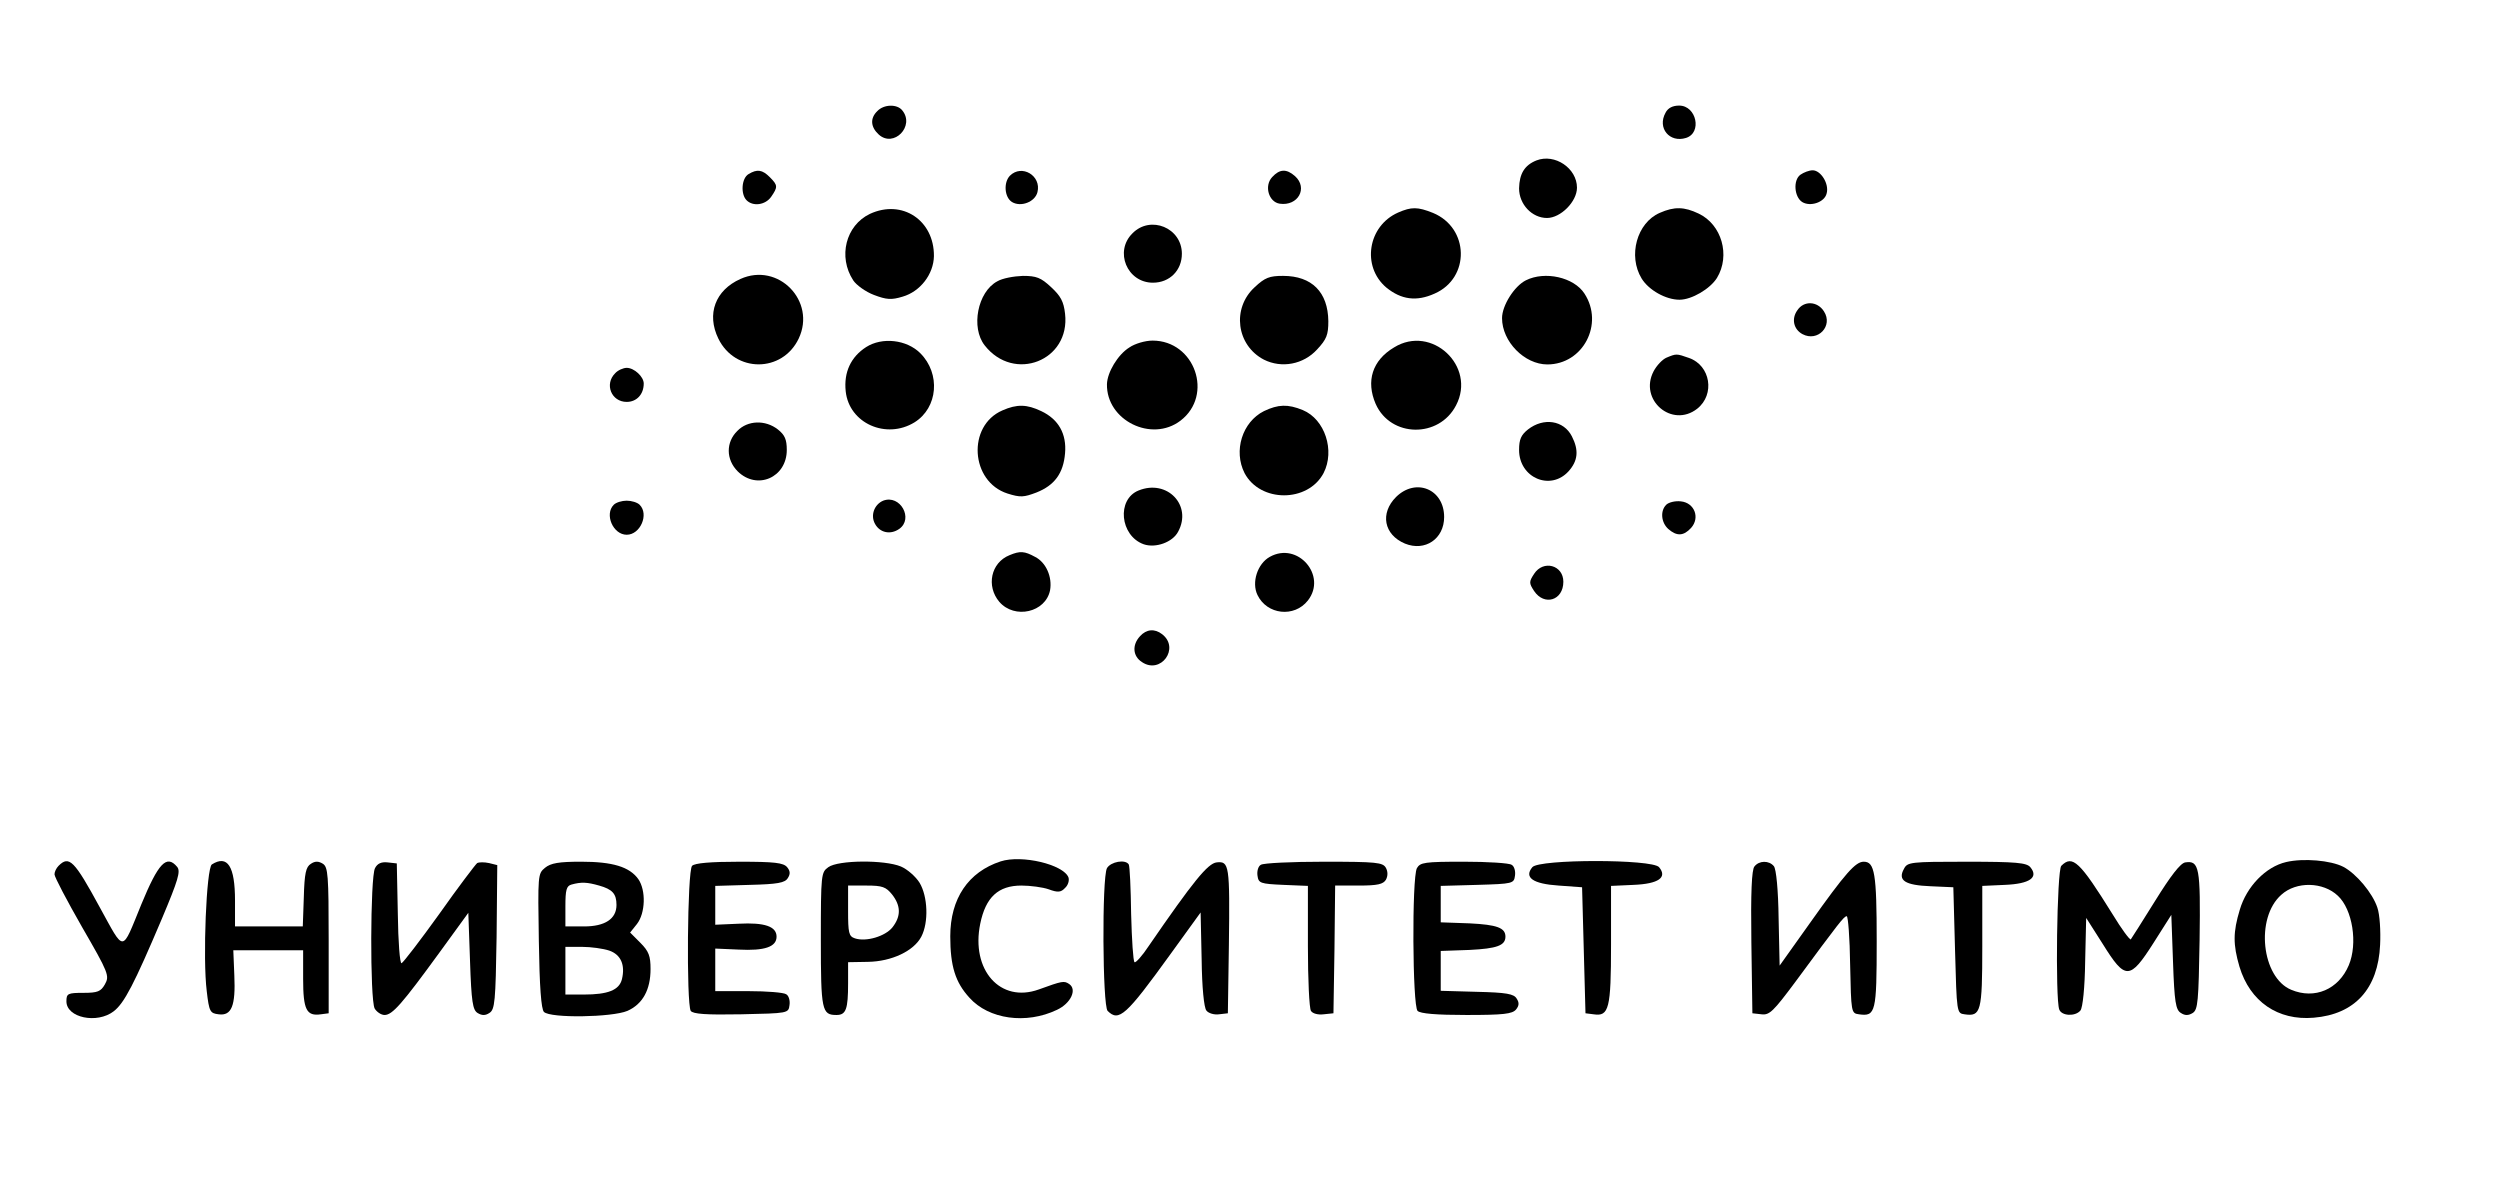 <?xml version="1.0" standalone="no"?>
<!DOCTYPE svg PUBLIC "-//W3C//DTD SVG 20010904//EN"
 "http://www.w3.org/TR/2001/REC-SVG-20010904/DTD/svg10.dtd">
<svg version="1.0" xmlns="http://www.w3.org/2000/svg"
 width="734pt" height="346pt" viewBox="0 0 734 346"
 preserveAspectRatio="xMidYMid meet">

<g transform="translate(0,346) scale(0.1,-0.1)"
fill="#000000" stroke="none">
<path d="M2576 3134 c-22 -21 -20 -47 4 -69 44 -40 107 25 69 71 -15 19 -54
18 -73 -2z"/>
<path d="M4890 3129 c-25 -45 12 -89 60 -74 48 15 31 95 -20 95 -19 0 -33 -7
-40 -21z"/>
<path d="M4511 2989 c-35 -14 -50 -39 -51 -82 0 -47 38 -87 82 -87 40 0 88 48
88 89 0 57 -65 101 -119 80z"/>
<path d="M2198 2949 c-21 -12 -24 -59 -6 -77 19 -19 55 -14 72 10 20 29 20 34
-4 58 -22 22 -37 24 -62 9z"/>
<path d="M2965 2944 c-19 -20 -16 -63 6 -77 26 -16 68 0 75 29 12 48 -46 83
-81 48z"/>
<path d="M3735 2940 c-24 -26 -10 -73 22 -78 54 -8 84 46 45 81 -25 22 -45 21
-67 -3z"/>
<path d="M5286 2947 c-22 -16 -18 -65 5 -80 24 -15 66 -1 72 25 8 28 -17 68
-41 68 -10 0 -26 -6 -36 -13z"/>
<path d="M2554 2832 c-71 -34 -94 -126 -49 -195 9 -14 37 -34 61 -43 37 -14
51 -15 84 -5 52 15 91 66 92 119 1 105 -93 168 -188 124z"/>
<path d="M4105 2836 c-89 -39 -108 -158 -35 -220 44 -36 89 -42 142 -18 105
46 102 193 -5 237 -45 18 -63 18 -102 1z"/>
<path d="M4873 2835 c-67 -29 -94 -126 -53 -193 21 -34 71 -62 111 -62 36 0
90 32 110 64 40 66 14 157 -54 189 -42 20 -71 21 -114 2z"/>
<path d="M3325 2775 c-54 -53 -16 -145 60 -145 49 0 85 36 85 85 0 76 -92 114
-145 60z"/>
<path d="M2174 2641 c-74 -33 -100 -103 -65 -175 49 -101 188 -101 236 0 52
110 -60 225 -171 175z"/>
<path d="M2928 2634 c-58 -31 -78 -136 -37 -188 86 -110 252 -45 236 93 -4 36
-13 52 -41 78 -30 28 -43 33 -83 33 -27 -1 -60 -7 -75 -16z"/>
<path d="M3684 2617 c-68 -62 -54 -171 27 -213 52 -26 116 -14 156 30 28 30
33 43 33 83 -1 85 -48 133 -133 133 -40 0 -53 -5 -83 -33z"/>
<path d="M4480 2637 c-34 -17 -70 -74 -70 -111 0 -69 66 -136 133 -136 105 0
167 119 109 208 -31 48 -116 67 -172 39z"/>
<path d="M5277 2549 c-18 -25 -11 -56 15 -70 45 -24 91 24 63 67 -19 30 -59
32 -78 3z"/>
<path d="M2543 2441 c-45 -29 -66 -74 -60 -130 10 -94 119 -142 202 -91 69 43
77 143 17 203 -40 40 -112 48 -159 18z"/>
<path d="M3316 2440 c-34 -21 -65 -73 -66 -108 -2 -106 131 -172 216 -107 98
75 42 235 -82 235 -22 0 -52 -9 -68 -20z"/>
<path d="M4093 2440 c-64 -38 -83 -99 -54 -166 44 -99 186 -101 236 -4 60 115
-72 238 -182 170z"/>
<path d="M4893 2410 c-12 -5 -29 -23 -38 -40 -44 -84 54 -168 128 -110 53 42
39 127 -24 149 -37 13 -37 13 -66 1z"/>
<path d="M1806 2364 c-32 -32 -11 -84 34 -84 29 0 50 22 50 54 0 20 -28 46
-50 46 -10 0 -26 -7 -34 -16z"/>
<path d="M2943 2255 c-104 -45 -94 -209 15 -244 38 -12 48 -11 85 3 53 21 79
56 84 115 5 57 -19 100 -70 124 -42 20 -71 21 -114 2z"/>
<path d="M3711 2253 c-64 -32 -90 -117 -57 -182 46 -87 186 -87 232 0 34 66 4
158 -61 185 -44 18 -72 17 -114 -3z"/>
<path d="M2165 2195 c-34 -33 -34 -84 1 -119 57 -56 144 -18 144 63 0 31 -6
44 -26 60 -37 29 -89 27 -119 -4z"/>
<path d="M4486 2199 c-20 -16 -26 -29 -26 -60 0 -82 92 -121 145 -63 28 31 31
62 10 103 -24 47 -83 56 -129 20z"/>
<path d="M3343 2020 c-65 -26 -55 -133 15 -158 35 -12 85 6 101 37 42 77 -32
155 -116 121z"/>
<path d="M4099 2001 c-48 -48 -36 -111 26 -137 59 -24 115 14 115 78 0 82 -83
116 -141 59z"/>
<path d="M2593 1990 c-26 -11 -38 -43 -24 -68 14 -26 45 -33 71 -15 43 30 3
102 -47 83z"/>
<path d="M1802 1978 c-28 -28 -2 -88 38 -88 40 0 66 60 38 88 -7 7 -24 12 -38
12 -14 0 -31 -5 -38 -12z"/>
<path d="M4892 1978 c-18 -18 -15 -52 6 -71 25 -22 45 -21 67 3 27 30 10 74
-30 78 -17 2 -36 -3 -43 -10z"/>
<path d="M2964 1830 c-55 -22 -69 -91 -30 -137 45 -52 136 -31 149 34 7 39
-12 82 -44 98 -31 17 -44 18 -75 5z"/>
<path d="M3728 1825 c-36 -20 -54 -75 -36 -112 28 -58 108 -67 148 -16 57 73
-30 174 -112 128z"/>
<path d="M4504 1775 c-15 -23 -15 -27 0 -50 30 -45 86 -28 86 27 0 49 -59 65
-86 23z"/>
<path d="M3347 1592 c-24 -26 -21 -59 6 -76 55 -37 112 41 59 82 -22 17 -46
15 -65 -6z"/>
<path d="M2938 931 c-95 -31 -148 -109 -148 -220 0 -88 15 -135 56 -180 57
-64 167 -79 257 -36 41 19 60 60 36 76 -15 10 -20 9 -89 -16 -113 -41 -200 57
-172 193 16 78 53 112 121 112 26 0 63 -5 80 -11 27 -10 36 -9 48 4 9 8 13 22
10 31 -15 38 -137 67 -199 47z"/>
<path d="M6712 929 c-60 -14 -116 -72 -136 -140 -20 -66 -20 -102 -1 -167 31
-103 113 -159 218 -150 121 10 189 85 195 214 2 40 -1 89 -8 109 -14 43 -62
100 -100 120 -37 19 -117 26 -168 14z m152 -99 c43 -40 59 -140 32 -204 -30
-71 -100 -101 -169 -72 -87 36 -106 211 -29 279 44 40 123 38 166 -3z"/>
<path d="M172 918 c-7 -7 -12 -18 -12 -25 0 -8 37 -78 81 -155 78 -135 81
-143 67 -168 -12 -21 -21 -25 -63 -25 -46 0 -50 -2 -50 -25 0 -48 90 -67 139
-29 31 24 60 80 141 271 48 114 56 140 45 153 -31 37 -55 11 -105 -110 -59
-144 -48 -143 -122 -9 -75 138 -90 153 -121 122z"/>
<path d="M622 922 c-16 -11 -27 -277 -15 -372 7 -61 10 -65 35 -68 38 -5 50
25 46 114 l-3 74 103 0 102 0 0 -84 c0 -91 10 -110 52 -104 l23 3 0 214 c0
193 -2 215 -17 225 -13 8 -23 8 -35 0 -15 -9 -19 -28 -21 -98 l-3 -86 -99 0
-100 0 0 76 c0 101 -22 135 -68 106z"/>
<path d="M1101 911 c-14 -26 -15 -385 -1 -412 6 -10 19 -19 29 -19 23 0 51 32
161 183 l85 117 5 -142 c4 -120 8 -143 22 -152 13 -8 23 -8 35 0 16 10 18 34
21 222 l2 212 -24 6 c-14 3 -29 3 -35 0 -5 -4 -56 -71 -111 -149 -56 -78 -106
-143 -111 -145 -5 -2 -10 63 -11 145 l-3 148 -27 3 c-18 2 -30 -3 -37 -17z"/>
<path d="M1600 912 c-21 -17 -21 -22 -18 -214 2 -136 7 -201 15 -209 19 -19
200 -16 245 3 45 20 68 62 68 123 0 38 -5 52 -30 77 l-30 30 20 25 c25 32 27
99 4 132 -26 36 -75 51 -168 51 -65 0 -89 -4 -106 -18z m159 -52 c39 -11 51
-24 51 -57 0 -41 -34 -63 -95 -63 l-55 0 0 59 c0 48 3 60 18 64 29 8 46 7 81
-3z m30 -191 c34 -12 47 -42 37 -84 -8 -32 -41 -45 -112 -45 l-54 0 0 70 0 70
49 0 c26 0 62 -5 80 -11z"/>
<path d="M2032 918 c-14 -14 -17 -404 -4 -426 7 -9 43 -12 148 -10 138 3 139
3 142 27 2 13 -2 28 -10 32 -7 5 -57 9 -110 9 l-98 0 0 63 0 62 69 -3 c76 -4
111 8 111 38 0 30 -35 42 -111 38 l-69 -3 0 57 0 57 101 3 c82 2 104 6 112 20
8 12 7 21 -2 32 -11 13 -37 16 -140 16 -85 0 -131 -4 -139 -12z"/>
<path d="M2432 914 c-21 -15 -22 -20 -22 -213 0 -208 3 -221 46 -221 28 0 34
17 34 93 l0 62 58 1 c70 1 135 32 157 74 22 42 19 118 -5 158 -11 18 -36 40
-55 48 -48 20 -184 19 -213 -2z m187 -80 c26 -33 27 -64 1 -97 -21 -26 -77
-43 -110 -32 -18 6 -20 16 -20 81 l0 74 54 0 c47 0 57 -4 75 -26z"/>
<path d="M3250 911 c-15 -29 -13 -404 2 -419 33 -33 54 -14 184 166 l89 123 3
-137 c1 -84 7 -143 14 -151 6 -8 23 -13 37 -11 l26 3 3 200 c3 236 1 247 -36
243 -26 -3 -69 -56 -199 -245 -19 -29 -39 -51 -42 -48 -4 2 -8 66 -10 141 -1
76 -4 141 -7 146 -10 16 -53 8 -64 -11z"/>
<path d="M3702 921 c-8 -4 -12 -19 -10 -32 3 -22 8 -24 76 -27 l72 -3 0 -177
c0 -97 4 -183 9 -190 5 -8 21 -12 37 -10 l29 3 3 188 2 187 70 0 c55 0 71 4
79 17 6 11 6 24 0 35 -9 16 -27 18 -182 18 -95 0 -178 -4 -185 -9z"/>
<path d="M4160 911 c-15 -29 -13 -404 2 -419 8 -8 55 -12 144 -12 108 0 134 3
145 16 9 11 10 20 2 32 -8 14 -30 18 -117 20 l-106 3 0 58 0 59 85 3 c80 4
105 13 105 39 0 26 -25 35 -105 39 l-85 3 0 54 0 53 108 3 c104 3 107 4 110
27 2 13 -2 28 -10 32 -7 5 -70 9 -140 9 -116 0 -128 -2 -138 -19z"/>
<path d="M4499 914 c-25 -30 1 -49 77 -54 l69 -5 5 -185 5 -185 24 -3 c45 -7
51 17 51 204 l0 173 66 3 c74 3 100 22 75 52 -20 24 -352 24 -372 0z"/>
<path d="M5151 916 c-8 -9 -11 -77 -9 -222 l3 -209 27 -3 c23 -3 35 9 99 95
129 175 143 193 151 193 4 0 9 -64 10 -142 3 -141 3 -143 26 -146 49 -7 52 6
52 215 0 199 -6 233 -38 233 -24 0 -53 -32 -158 -180 l-89 -125 -3 139 c-1 82
-7 145 -14 153 -14 17 -43 17 -57 -1z"/>
<path d="M5590 909 c-19 -34 3 -48 78 -51 l67 -3 5 -185 c5 -184 5 -185 28
-188 48 -7 52 7 52 199 l0 178 66 3 c74 3 100 22 75 52 -11 13 -41 16 -187 16
-165 0 -174 -1 -184 -21z"/>
<path d="M6052 918 c-13 -13 -18 -391 -6 -422 7 -19 47 -21 62 -3 7 8 13 68
14 143 l3 129 49 -77 c66 -106 79 -106 149 4 l52 82 5 -139 c4 -117 8 -140 23
-149 12 -8 22 -8 35 0 15 10 17 33 20 214 3 214 -1 234 -42 228 -14 -2 -42
-38 -88 -112 -37 -60 -70 -111 -72 -114 -3 -2 -27 30 -53 73 -97 156 -118 176
-151 143z"/>
</g>
</svg>
